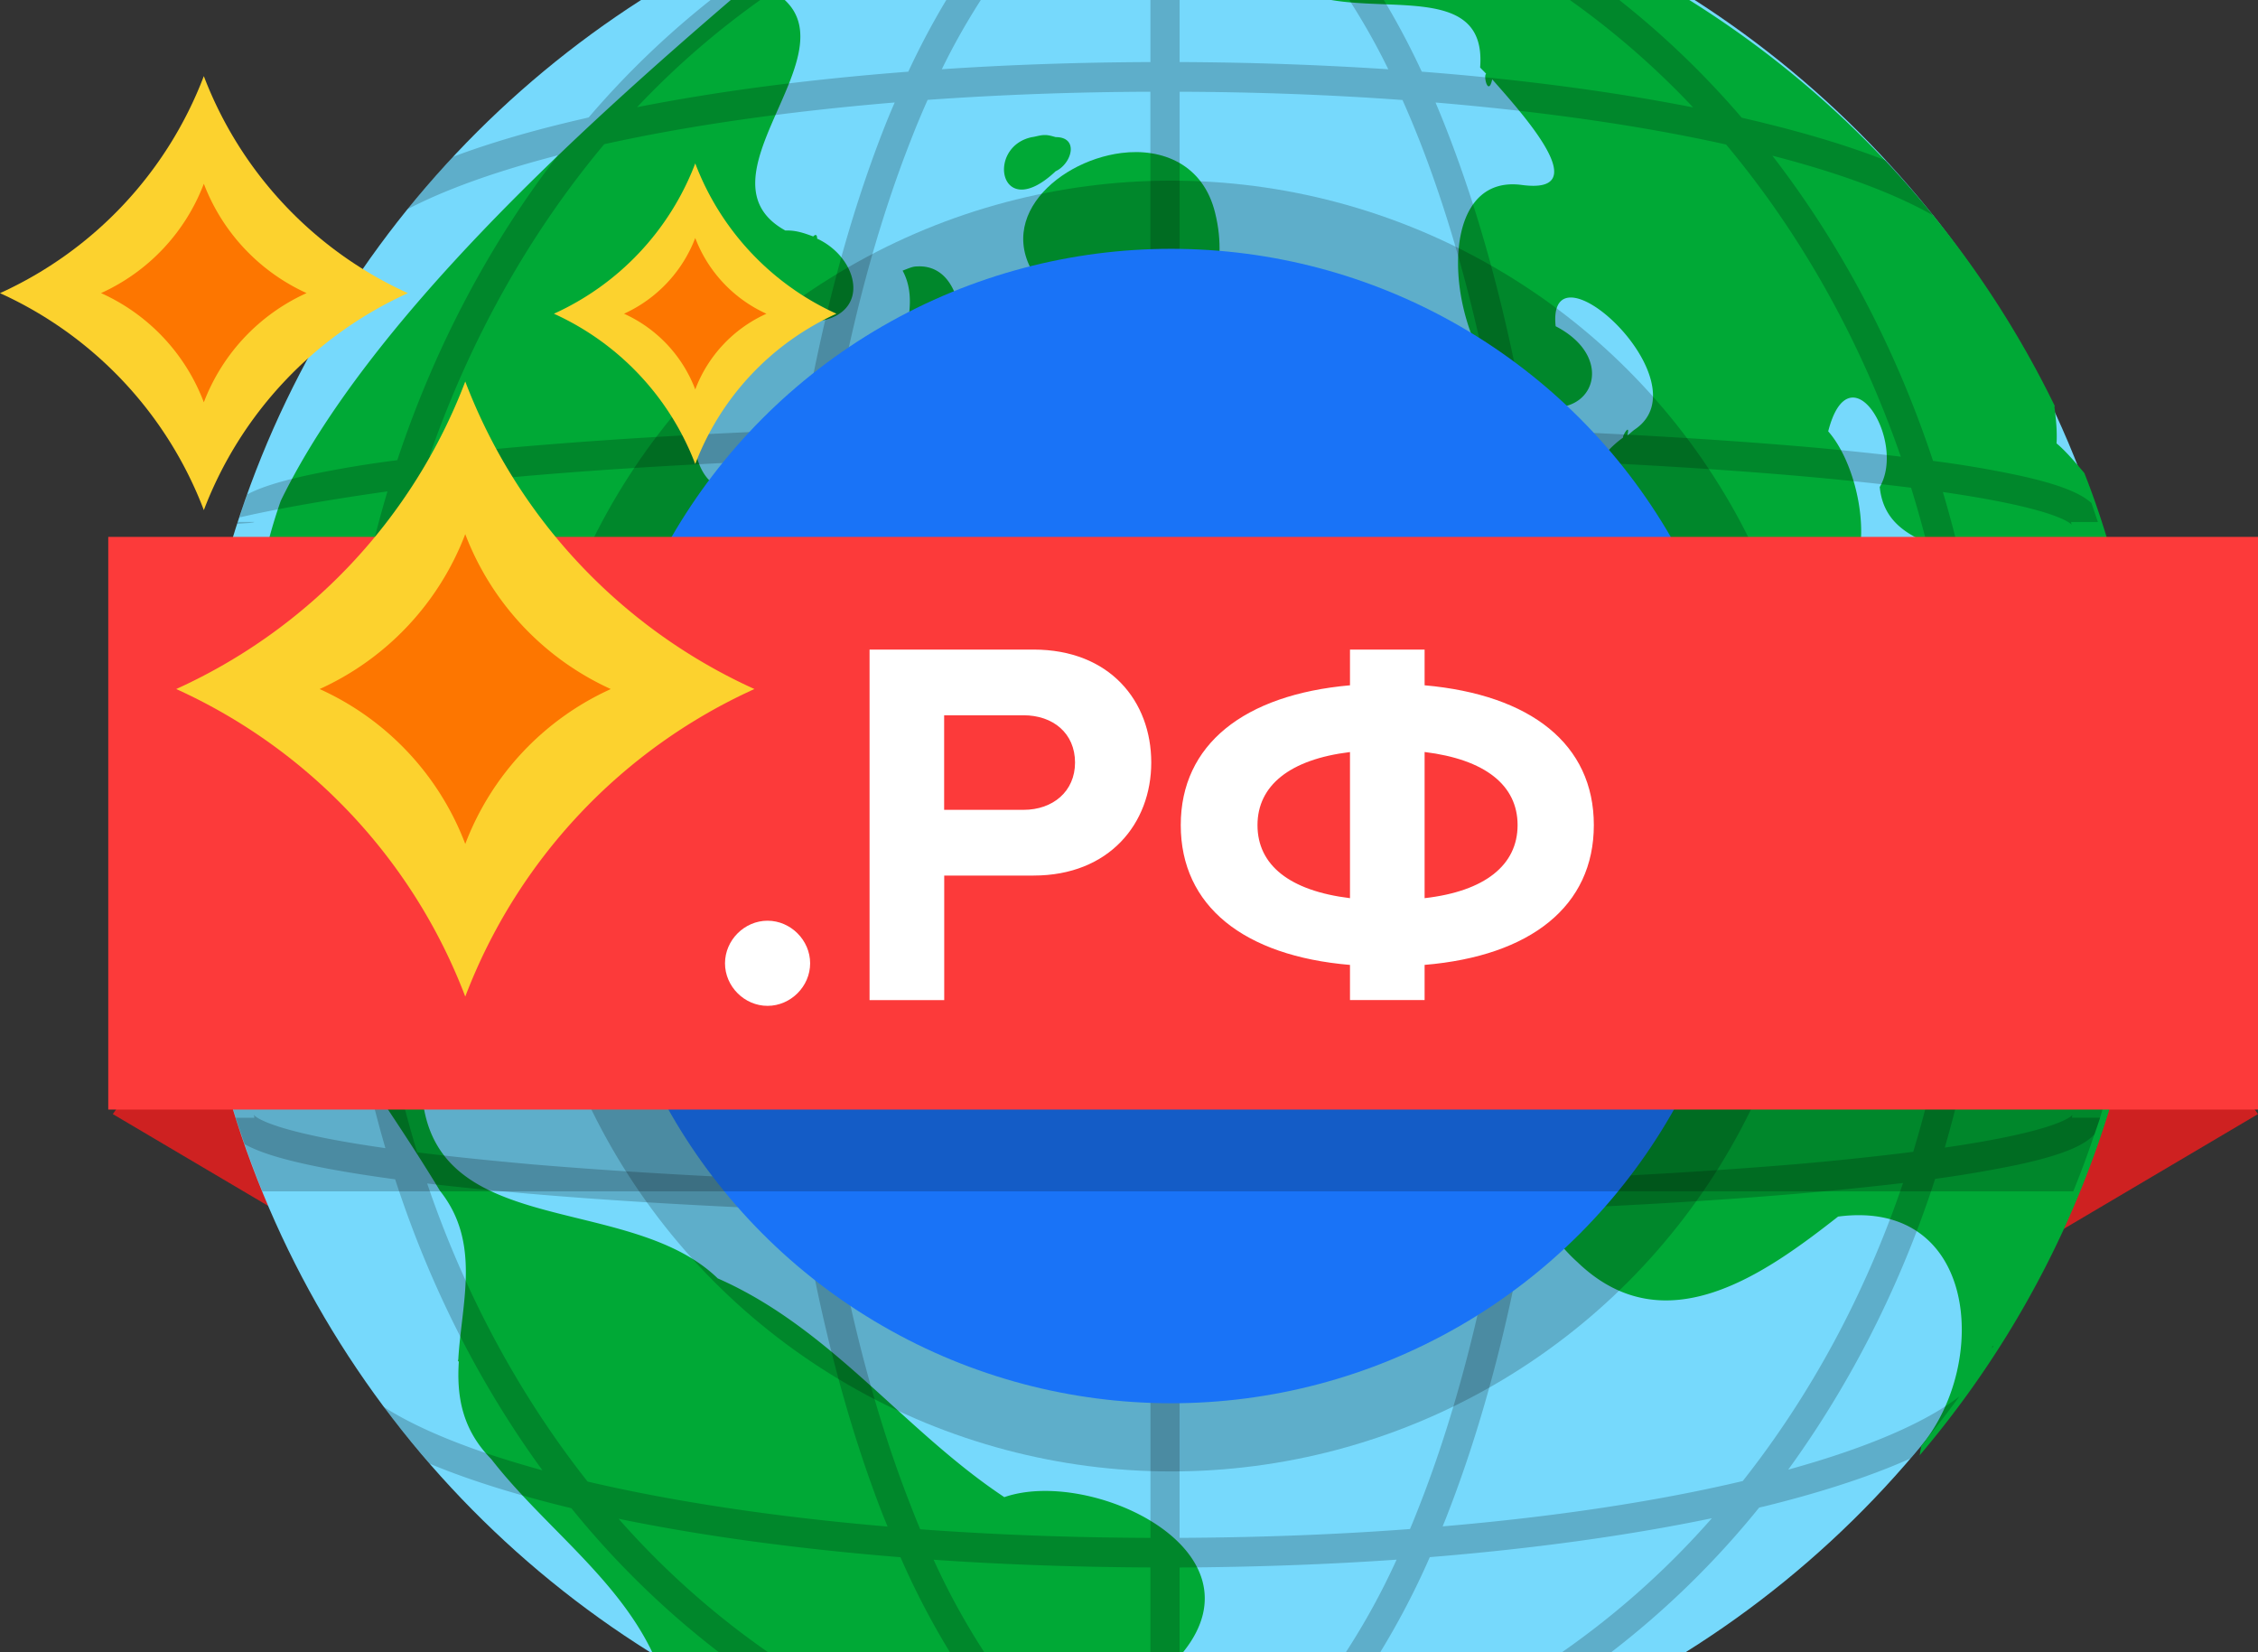 <svg xmlns="http://www.w3.org/2000/svg" width="82.804" height="60.583" viewBox="0 0 82.804 60.583"><rect x="0" y="0" width="82.804" height="60.583" fill="#333333" stroke="none"/><path fill="#CE2121" d="M79.97 36.854l2.834 4-11 6.5-.666-8.166zM6.97 36.854l-2.833 4 11 6.5.667-8.166z"/><path fill="#76D9FC" d="M23.833 60.583H61.82c10.117-6.336 16.85-17.576 16.85-30.394 0-12.682-6.59-23.817-16.526-30.19H23.51C13.57 6.373 6.98 17.508 6.98 30.19c0 12.817 6.734 24.057 16.853 30.393z"/><path fill-rule="evenodd" clip-rule="evenodd" fill="#00A936" d="M19.69 37.195a2.733 2.733 0 0 0-.654-.162c-.24-.03-.42-.04-.583 0-.49.145-.52.654.802 1.45.355.47 1 .903 1.608.667.354-1.006-.382-1.615-1.174-1.89 0-.065.006-.043 0-.065zM25.23 27.04c.06.054.096.138.148.146h.076c.356.104.702-.258.432-.283-.107-.018-.312.01-.655.138zM33.534 23.912c-.566.098-.705.476.515 1.314.15-.04 1.198-.277.583.357 1.895-1.13-.132-1.843-1.1-1.67zM33.534 15.816c2.04-.83 2.51-6.203.08-6.045-.156 0-.315.08-.514.153 1.016 1.876-1.328 4.264.434 5.893zM56.955 20.268c.16-1.12-1.622-1.947-2.425-1.9-.467.033-.56.367.306 1.172-.81 1.907 1.344 2.01 2.12.728zM38.715 6.278c.587-.274.87-1.25 0-1.25-.158-.042-.277-.083-.435-.075-.157.006-.315.062-.428.074-1.72.344-1.2 3.198.863 1.25z"/><path fill-rule="evenodd" clip-rule="evenodd" fill="#00A936" d="M41.125 5.61c-2.49.315-5 2.72-2.687 5.1 1.658 2.07-2.394 6.296 1.453 7.38 1.527-3.414 5.703-6.118 4.67-10.28-.43-1.78-1.934-2.39-3.435-2.2z"/><path fill="#00A936" d="M16.13 43.662c1.525 1.912.792 4.113.675 6.207-.04.013.02.06.02.07-.08 1.27.12 2.48 1.193 3.57 1.86 2.4 4.57 4.306 5.898 7.072H43.39c3.033-3.773-3.418-6.774-6.56-5.68-3.69-2.448-6.355-6.198-10.51-8.022-3.378-3.28-10.997-1.24-10.858-7.443.353-2.945-2.012-4.367-3.786-5.752-1.364-4.56 6.95-6.236 7.07-1.244 2.74-.142 3.698-4.915 6.857-5.604 1.628-1.414 6.034.105 4.44-2.78 1.575-1.497 6.193-1.446 3.934-4.948-.758-3.413-4.953-5.06-6.334-1.176-3.798 1.02-2.266-7.22 1.598-6.123 2.803.162 2.422-2.274.724-3.058 0-.12-.037-.187-.144-.08-.31-.115-.636-.234-1.02-.217C25.42 6.588 31.09 2.137 28.778 0h-1.98c-5.495 4.72-13.29 11.76-16.503 18.367-1.52 4.338-1.265 8.707-1.088 13.27 1.54 4.42 4.54 8.064 6.924 12.025zM78.702 26.533c-2.048 1.12-5.693-5.043-1.965-2.11.728-.053 1.187-.263 1.53-.577-.43-2.245-1.012-4.422-1.83-6.498-.367-.436-.72-.842-1.02-1.088.025-.45-.02-.88-.074-1.31-.018-.023.02-.056 0-.08A36.255 36.255 0 0 0 61.948 0h-13.13c2.438.418 5.693-.427 5.46 2.475.054.062.16.158.22.23-.11.08.082.85.224.205 1.215 1.377 3.774 4.23 1.09 3.873-3.56-.486-2.636 6.527-.07 7.8 2.443 1.315 3.816-1.324 1.306-2.62-.34-3.29 5.482 2.02 2.913 3.778-.1.07-.185.154-.284.23.118-.474-.168-.028-.16.077-2.92 2.117-1.255 7.1-2.39 10.42-2.02 4.49 5.06 2.512 4.003-1.023-1.297-3.25 5.384-1.768 3.938-4.078 4.052 2.148 3.668-3.623 1.975-5.55.79-3.085 2.873.36 1.89 2.042.158 1.59 1.528 1.955 2.63 2.41.048.036.105.04.214.068.96.458 1.54 1.047.5 2.853-1.19 4.012-5.225 4.232-8.52 3.49-3.337 1.383-3.957 5.434-5.837 8.162-1.867 3.41-3.418 8.43-.066 11.447 3.206 3.08 6.892.405 9.552-1.677 5.097-.666 5.564 5.34 3.056 8.395l-.068.363c5.31-6.253 8.528-14.335 8.528-23.18 0-.99-.068-1.962-.146-2.93-.03-.242-.047-.485-.074-.727z"/><g opacity=".2" fill="#010000"><path d="M8.723 19.14l-.023.07c.332-.02.625-.04.625-.07h-.602zM73.1 49.36h-.038c0 .032-.008.06-.012.087.018-.027.037-.054.05-.086z"/><path d="M12.448 30.656c.04 4.004.633 7.854 1.686 11.447-4.226-.6-4.78-1.152-4.834-1.23a.25.25 0 0 1 .026.116H8.64c.104.323.217.645.328.966.497.28 1.27.527 2.375.764.868.186 1.916.36 3.148.527 1.28 3.94 3.118 7.537 5.4 10.67-2.54-.693-4.514-1.488-5.815-2.322.536.72 1.104 1.406 1.69 2.084 1.548.647 3.308 1.165 4.944 1.57.08.02.163.036.244.06 1.617 2 3.435 3.76 5.398 5.272h1.803a30.5 30.5 0 0 1-5.47-4.886c3.074.633 6.577 1.107 10.337 1.41a28.593 28.593 0 0 0 1.808 3.476h1.26a25.788 25.788 0 0 1-1.853-3.384c2.56.178 5.23.27 7.95.283v3.102h1.07v-3.1c2.73-.015 5.398-.11 7.958-.288a25.914 25.914 0 0 1-1.856 3.388h1.26a28.635 28.635 0 0 0 1.813-3.48c3.763-.306 7.27-.788 10.345-1.427a30.507 30.507 0 0 1-5.487 4.907h1.803a32.26 32.26 0 0 0 5.417-5.296c.05-.014.106-.027.158-.037 1.795-.44 3.736-1.024 5.39-1.765a39.74 39.74 0 0 0 1.797-2.277c-1.24.96-3.396 1.893-6.278 2.686 2.274-3.133 4.114-6.73 5.388-10.662a45.617 45.617 0 0 0 3.004-.512c1.54-.332 2.44-.68 2.836-1.12.07-.204.14-.4.208-.61h-1.03c0-.06.02-.11.03-.115-.062.076-.6.615-4.695 1.21A42.292 42.292 0 0 0 73 30.656h5.46V29.57H73a42.146 42.146 0 0 0-1.752-11.527c4.138.598 4.68 1.14 4.738 1.215-.01-.01-.034-.052-.034-.117h.98l-.236-.694c-.433-.398-1.31-.723-2.753-1.032a38.774 38.774 0 0 0-3.056-.514c-1.378-4.165-3.39-7.952-5.892-11.192 2.51.646 4.513 1.4 5.896 2.192a38.675 38.675 0 0 0-1.712-2.006c-1.434-.565-3.01-1.022-4.49-1.384-.27-.07-.546-.13-.818-.195A32.194 32.194 0 0 0 59.382 0h-1.814a30.282 30.282 0 0 1 4.52 3.938c-2.99-.587-6.353-1.032-9.95-1.31A28.27 28.27 0 0 0 50.747 0H49.48c.493.77.973 1.602 1.43 2.54a125.16 125.16 0 0 0-7.652-.264V0h-1.07v2.276c-2.615.01-5.18.097-7.65.263.456-.938.937-1.77 1.43-2.54h-1.265c-.483.803-.95 1.674-1.395 2.63-3.594.276-6.954.71-9.945 1.302A30.426 30.426 0 0 1 27.88 0h-1.822a32.122 32.122 0 0 0-4.47 4.306c-.29.07-.58.134-.86.204-1.35.327-2.786.74-4.117 1.24-.578.62-1.135 1.264-1.668 1.922 1.367-.714 3.232-1.39 5.516-1.977-2.497 3.236-4.506 7.016-5.89 11.18a41.058 41.058 0 0 0-3.226.538c-1.034.224-1.777.45-2.27.714-.105.28-.202.564-.29.848 1.013-.238 2.806-.585 5.426-.956a42.25 42.25 0 0 0-1.758 11.55H7c-.007.206-.02.41-.02.62 0 .156.01.31.013.467h5.455zM63.91 54.31c-3.192.757-6.936 1.315-11.006 1.663.05-.13.106-.254.156-.39 1.283-3.28 2.29-7.08 2.98-11.218 3.913-.156 7.505-.375 10.61-.656 1.135-.105 2.18-.216 3.137-.327-1.384 4.082-3.388 7.775-5.876 10.926zm6.248-12.072a114.52 114.52 0 0 1-4.38.46c-2.842.235-6.078.43-9.56.573.606-3.972.93-8.233.953-12.614H71.93a41.144 41.144 0 0 1-1.77 11.582zm1.768-12.668H57.17c-.027-4.416-.37-8.706-.992-12.71 3.495.14 6.734.333 9.574.575 1.716.148 3.142.303 4.33.45a41.212 41.212 0 0 1 1.844 11.685zm-8.63-24.273c2.72 3.247 4.913 7.133 6.41 11.45-.942-.116-1.97-.22-3.085-.326-3.103-.276-6.704-.498-10.62-.65-.692-4.04-1.683-7.764-2.94-10.982-.134-.348-.275-.69-.418-1.03 3.908.33 7.525.843 10.653 1.54zm-20.04-1.933c2.81.01 5.55.112 8.175.303.22.49.43.995.638 1.522 1.208 3.09 2.163 6.656 2.84 10.536-3.674-.13-7.604-.2-11.65-.21V3.365zm0 13.243c4.104.01 8.104.084 11.836.217.633 3.998.98 8.305 1.01 12.746H43.258V16.607zm0 14.05h12.847c-.02 4.403-.356 8.677-.974 12.65-3.746.142-7.757.216-11.873.216V30.656zm0 13.956c4.063-.004 8.005-.076 11.693-.205-.682 3.97-1.65 7.62-2.882 10.77-.12.308-.236.6-.36.892-2.705.205-5.545.31-8.45.324v-11.78zm-21.705 9.72c-2.487-3.15-4.497-6.85-5.886-10.935.92.11 1.918.213 2.997.31 3.138.286 6.783.51 10.75.66.69 4.138 1.694 7.935 2.975 11.216.054.135.11.264.16.395-4.063-.345-7.797-.902-10.994-1.648zm20.637 2.062c-2.9-.01-5.734-.117-8.443-.316a33.55 33.55 0 0 1-.36-.9c-1.235-3.147-2.2-6.798-2.884-10.767 3.688.125 7.632.2 11.688.2v11.782zm0-12.872c-4.112 0-8.123-.074-11.867-.21-.617-3.974-.955-8.25-.976-12.657h12.843v12.867zm0-13.953H29.344c.03-4.44.377-8.752 1.017-12.755 3.733-.13 7.73-.204 11.827-.208V29.57zM33.382 5.19a30.96 30.96 0 0 1 .636-1.528c2.62-.186 5.367-.29 8.168-.298v12.153c-4.04.006-7.968.074-11.646.205.674-3.88 1.632-7.443 2.842-10.533zm-11.224.098c3.127-.692 6.743-1.204 10.652-1.53a27.2 27.2 0 0 0-.425 1.03c-1.253 3.218-2.242 6.933-2.937 10.976-3.98.148-7.64.376-10.79.657-1.044.1-2.016.2-2.91.307 1.498-4.312 3.694-8.198 6.41-11.44zm-6.783 12.574a129.7 129.7 0 0 1 4.155-.427c2.886-.246 6.183-.438 9.74-.578-.623 4.002-.965 8.293-.995 12.713H13.517c.06-4.11.713-8.052 1.858-11.708zm12.9 12.794c.02 4.387.35 8.643.956 12.623-3.54-.142-6.82-.337-9.7-.58-1.668-.15-3.062-.296-4.232-.442a41.118 41.118 0 0 1-1.78-11.602h14.756z"/></g><circle opacity=".2" cx="42.949" cy="30.291" r="23.667"/><circle fill="#1973F7" cx="42.949" cy="30.291" r="21.167"/><path opacity=".2" d="M6.98 30.19c0 4.777.944 9.33 2.644 13.497H76.03a35.49 35.49 0 0 0 .772-2.082c0-.002.003-.003.004-.004.07-.204.14-.4.208-.61h-.004c.1-.315.188-.636.28-.955l.122-.433a37.06 37.06 0 0 0 .746-3.402c.048-.287.097-.575.138-.865.044-.3.08-.604.116-.908.03-.257.063-.514.088-.772.035-.362.06-.73.083-1.095.013-.207.032-.414.042-.622a35.8 35.8 0 0 0-.754-9.25H7.775a35.933 35.933 0 0 0-.797 7.5z"/><path fill="#FC3A3A" d="M3.97 19.688h78.834v21H3.97z"/><g fill="#FFF"><path d="M26.587 35.325c0-.85.713-1.562 1.56-1.562s1.562.713 1.562 1.562c0 .848-.714 1.56-1.562 1.56s-1.56-.712-1.56-1.56zM31.888 36.674V23.82H37.9c2.795 0 4.318 1.888 4.318 4.143 0 2.235-1.542 4.144-4.317 4.144h-3.275v4.567h-2.737zm7.535-8.71c0-1.08-.81-1.735-1.89-1.735h-2.91v3.468h2.91c1.08 0 1.89-.676 1.89-1.735zM49.506 36.674v-1.29c-3.893-.33-6.206-2.16-6.206-5.128 0-2.948 2.312-4.78 6.206-5.126v-1.31h2.736v1.31c3.893.347 6.206 2.158 6.206 5.126 0 2.97-2.312 4.8-6.206 5.127v1.29h-2.736zm0-3.738v-5.358c-2.216.27-3.392 1.233-3.392 2.68 0 1.463 1.176 2.407 3.392 2.678zm2.736-5.36v5.36c2.216-.252 3.41-1.216 3.41-2.68 0-1.464-1.194-2.408-3.41-2.68z"/></g><g><path fill="#FCD22E" d="M17.062 13.99a20.315 20.315 0 0 1-10.6 11.277 20.324 20.324 0 0 1 10.6 11.278 20.32 20.32 0 0 1 10.604-11.278A20.314 20.314 0 0 1 17.062 13.99z"/><path fill="#FD7600" d="M17.062 19.586a10.25 10.25 0 0 1-5.34 5.682 10.21 10.21 0 0 1 5.34 5.68 10.226 10.226 0 0 1 5.337-5.68 10.256 10.256 0 0 1-5.338-5.682z"/><path fill="#FCD22E" d="M25.496 5.992a9.938 9.938 0 0 1-5.183 5.512 9.943 9.943 0 0 1 5.183 5.513 9.926 9.926 0 0 1 5.177-5.513 9.914 9.914 0 0 1-5.177-5.512z"/><path fill="#FD7600" d="M25.496 8.727a5.03 5.03 0 0 1-2.612 2.777 4.996 4.996 0 0 1 2.612 2.777 4.974 4.974 0 0 1 2.61-2.776 5.003 5.003 0 0 1-2.61-2.777z"/><g><path fill="#FCD22E" d="M7.475 2.79A14.35 14.35 0 0 1 0 10.75a14.33 14.33 0 0 1 7.475 7.956 14.336 14.336 0 0 1 7.484-7.956A14.356 14.356 0 0 1 7.474 2.79z"/><path fill="#FD7600" d="M7.475 6.738a7.22 7.22 0 0 1-3.77 4.01 7.174 7.174 0 0 1 3.77 4.005 7.21 7.21 0 0 1 3.767-4.005 7.25 7.25 0 0 1-3.767-4.01z"/></g></g></svg>